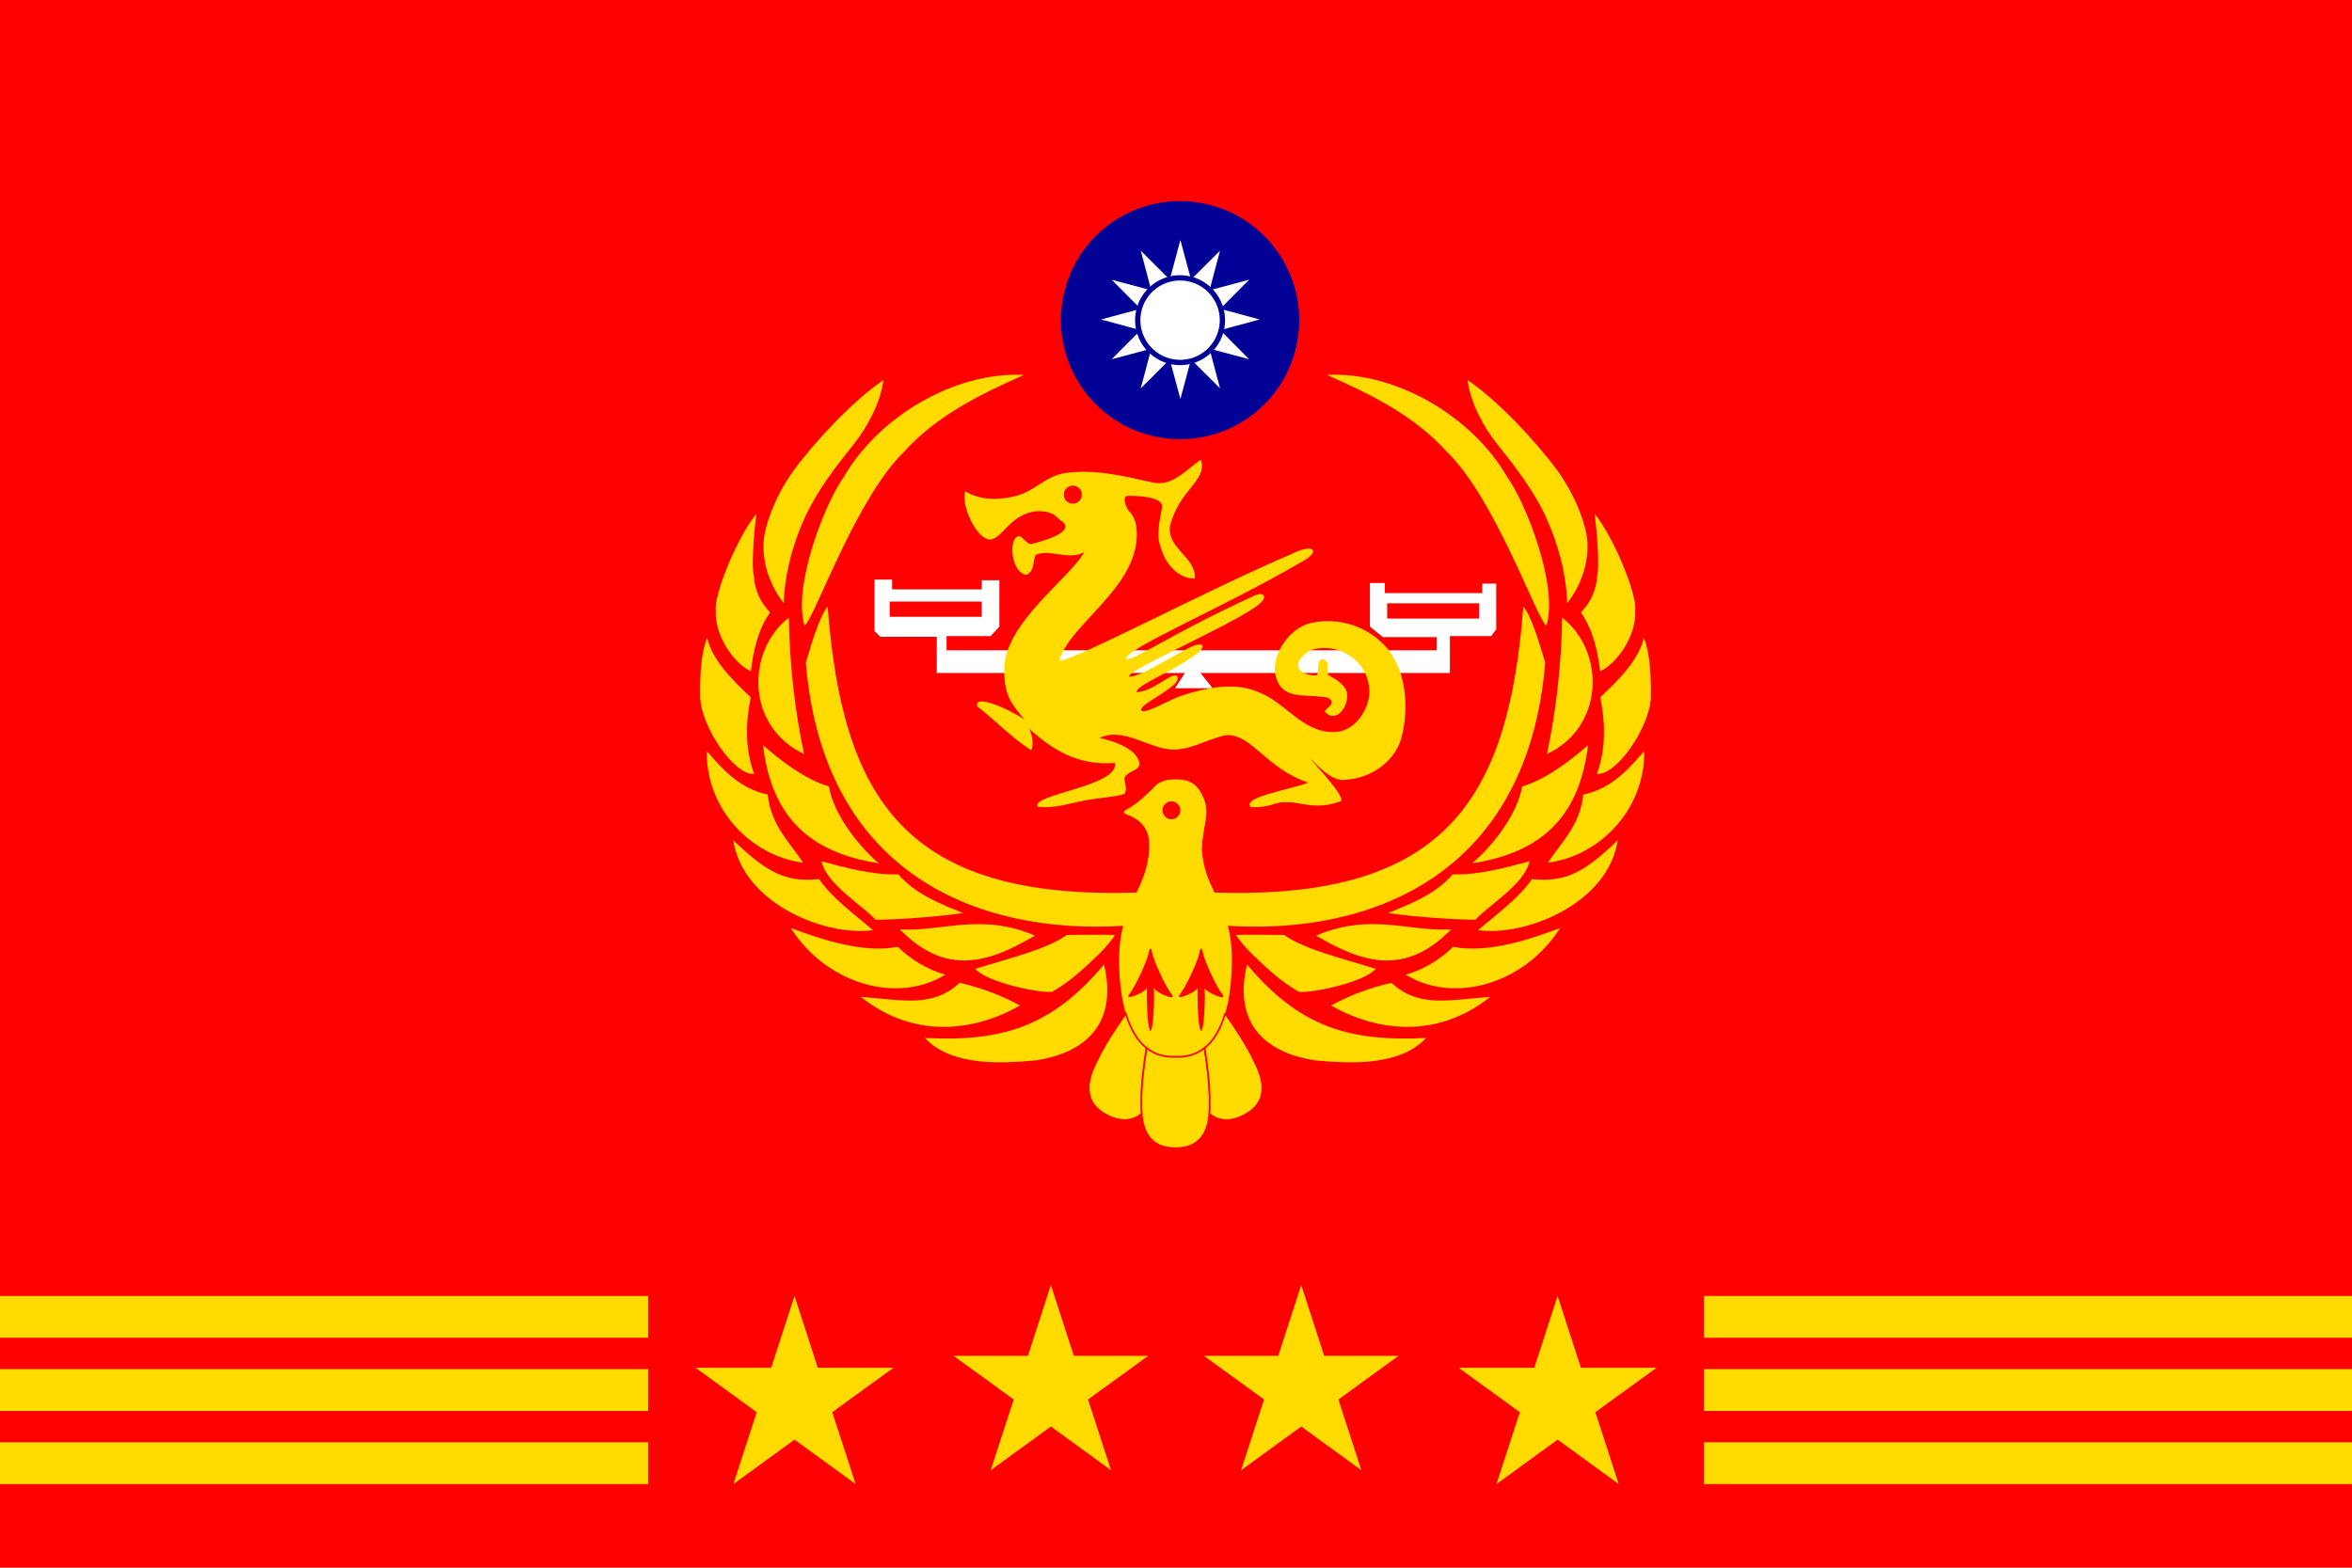 <?xml version="1.0" encoding="UTF-8" standalone="no"?>
<!-- Created with Inkscape (http://www.inkscape.org/) -->

<svg
   xmlns:dc="http://purl.org/dc/elements/1.1/"
   xmlns:cc="http://creativecommons.org/ns#"
   xmlns:rdf="http://www.w3.org/1999/02/22-rdf-syntax-ns#"
   xmlns:svg="http://www.w3.org/2000/svg"
   xmlns="http://www.w3.org/2000/svg"
   xmlns:sodipodi="http://sodipodi.sourceforge.net/DTD/sodipodi-0.dtd"
   xmlns:inkscape="http://www.inkscape.org/namespaces/inkscape"
   height="750"
   width="1125"
   version="1.1"
   id="svg2"
   inkscape:version="0.48.4 r9939"
   sodipodi:docname="海巡官職旗.svg"
   inkscape:export-filename="D:\網頁\海巡局長旗.png"
   inkscape:export-xdpi="30.24"
   inkscape:export-ydpi="30.24">
  <defs
     id="defs112">
 <style
   id="style3088"
   type="text/css">
   
    .fil0 {fill:#DA251D}
    .fil1 {fill:#FFF500}
   
  </style>

  
  
  
  
  
  
  
 </defs>
  <sodipodi:namedview
     pagecolor="#ffffff"
     bordercolor="#666666"
     borderopacity="1"
     objecttolerance="10"
     gridtolerance="10"
     guidetolerance="10"
     inkscape:pageopacity="0"
     inkscape:pageshadow="2"
     inkscape:window-width="1920"
     inkscape:window-height="1028"
     id="namedview110"
     showgrid="false"
     inkscape:zoom="1"
     inkscape:cx="614.34419"
     inkscape:cy="366.29198"
     inkscape:window-x="-8"
     inkscape:window-y="-8"
     inkscape:window-maximized="1"
     inkscape:current-layer="svg2"
     showguides="true"
     inkscape:guide-bbox="true" />
  <rect
     style="stroke:none;fill:#ff0000;fill-opacity:1"
     height="750"
     width="1125"
     y="0"
     x="0"
     id="rect6" />
  <g
     id="g3029"
     transform="matrix(0.814,0,0,0.814,104.421,17.497)">
    <g
       id="g8"
       transform="matrix(1.122,0,0,1.122,282.222,93.224)">
      <g
         id="g10">
        <path
           id="path12"
           d="m 410.43,203.48 v 4.962 h -51.045 v -5.318 h -7.796 v 22.866 l 6.734,5.493 h 28.182 v 6.912 h -256.63 v -7.444 h 23.042 l 4.605,-4.962 v -24.28 h -9.218 v 4.786 h -46.967 v -5.14 h -9.21 l 0.001,26.941 3.015,3.013 h 29.598 v 18.965 h 129.92 l -5.139,7.977 h 19.674 l -6.379,-7.978 h 130.64 v -19.33 h 21.621 l 2.659,-3.545 V 203.47 h -7.264 v 0.001 z m -310.35,17.367 v -7.976 h 48.209 v 7.976 H 100.08 z m 308.76,0.924 h -48.21 v -7.976 h 48.21 v 7.976 z"
           style="fill:#ffffff"
           inkscape:connector-curvature="0" />
      </g>
      <g
         id="g14">
        <path
           id="path16"
           d="m 410.43,203.48 v 4.962 h -51.045 v -5.318 h -7.796 v 22.866 l 6.734,5.493 h 28.182 v 6.912 h -256.63 v -7.444 h 23.042 l 4.605,-4.962 v -24.28 h -9.218 v 4.786 h -46.967 v -5.14 h -9.21 l 0.001,26.941 3.015,3.013 h 29.598 v 18.965 h 129.92 l -5.139,7.977 h 19.674 l -6.379,-7.978 h 130.64 v -19.33 h 21.621 l 2.659,-3.545 V 203.47 h -7.264 v 0.001 z m -310.35,17.367 v -7.976 h 48.209 v 7.976 H 100.08 z m 308.76,0.924 h -48.21 v -7.976 h 48.21 v 7.976 z"
           style="fill:none"
           inkscape:connector-curvature="0" />
      </g>
    </g>
    <g
       id="g18"
       transform="matrix(1.105,0,0,1.145,438.434,248.71)"
       style="fill:#ffdb00;fill-opacity:1">
      <path
         id="path20"
         d="m 125.65,0 c 3.933,10.665 -11.622,15.094 -16.37,34.228 -1.488,11.48 13.961,15.839 13.252,26.717 -9.709,0.425 -16.689,-9.177 -18.638,-17.539 -1.878,-4.713 0.248,-13.89 1.134,-18.886 0.957,-5.634 -12.543,-6.024 -18.425,-5.988 -2.905,0.567 -0.567,5.917 0.425,7.193 1.311,1.878 4.748,3.756 4.642,13.217 -0.567,27.283 -35.894,45.673 -41.244,64.169 5.244,1.382 82.913,-38.339 123.87,-54.85 11.587,-5.74 15.555,-1.134 4.961,4.181 -40.181,22.819 -95.705,45.354 -93.154,49.89 3.472,1.098 25.193,-13.642 67.075,-32.102 6.13,-3.26 9.354,0.283 1.63,5.315 -16.618,11.126 -70.831,33.661 -67.004,35.823 6.413,-0.354 18.461,-8.327 32.457,-15.236 8.716,-3.65 7.902,0.886 1.524,4.677 -10.984,7.866 -30.862,15.13 -30.189,18.496 7.228,-0.602 11.587,-4.677 18.071,-7.937 4.181,-2.126 5.102,1.382 1.559,4.216 -6.059,5.386 -18.035,10.24 -17.327,13.146 2.587,2.02 14.811,-5.669 22.5,-7.902 12.047,-3.791 27.177,-6.803 39.366,-1.772 14.917,5.138 23.705,21.083 40.677,20.693 13.217,-0.035 20.87,-15.484 18.496,-24.661 -2.693,-14.032 -17.894,-21.189 -30.331,-17.504 -10.063,4.961 -9.531,12.827 2.126,13.146 2.728,0.071 -0.354,-8.114 3.685,-8.327 5.138,1.028 0.78,7.193 3.898,8.61 2.268,1.311 7.512,3.72 9.071,8.327 1.346,6.945 -5.386,15.839 -11.232,10.524 -2.587,-1.665 6.697,-3.969 1.488,-7.583 -9.035,-2.232 -20.055,0.78 -25.724,-6.024 -7.902,-10.984 2.02,-27.283 13.642,-31.677 17.291,-5.421 37.984,2.091 46.843,17.291 6.98,11.551 7.476,28.559 3.862,41.244 -4.004,13.11 -18.142,21.402 -32.102,21.26 -7.157,-1.205 -12.543,-7.795 -16.441,-11.161 3.72,4.394 18.496,19.346 16.512,22.004 -13.5,5.138 -22.925,-0.071 -29.339,0.638 -5.74,-0.496 -7.441,2.799 -18.532,2.48 -5.528,-5.102 21.26,-9.071 30.472,-12.579 -22.748,-7.476 -29.126,-24.236 -43.157,-24.449 -9.78,1.63 -18.071,7.335 -28.311,7.476 -13.075,-0.035 -26.469,-11.906 -39.579,-5.988 8.433,1.701 20.126,5.846 21.331,13.181 -0.283,3.791 -4.996,3.118 -7.972,6.98 -0.461,2.197 1.63,5.386 0.213,8.22 -1.169,1.63 -14.598,2.374 -21.224,3.72 -8.327,1.488 -16.654,4.287 -25.228,3.224 -4.08,-6.27 43.79,-10.56 41.061,-22.5 -19.488,1.63 -33.519,-6.91 -45.566,-17.61 3.259,6.73 1.133,11.13 1.133,11.13 -10.204,-6.27 -20.126,-16.2 -28.63,-22.4 -2.516,-6.91 16.689,1.07 24.981,6.67 -6.414,-7.8 -10.807,-11.73 -10.701,-25.3 -0.709,-23.85 35.61,-47.874 42.449,-60.665 -8.043,4.429 -18.39,-1.843 -25.795,1.417 -1.772,3.366 -0.035,7.689 -4.925,10.276 -8.15,-1.417 -9.213,-17.433 -5.032,-19.594 2.941,-1.524 5.032,4.642 8.15,3.65 C 42.481,41.463 58.674,37.282 52.119,31.648 48.752,30.336 49.035,26.367 38.547,26.367 24.339,27.891 20.831,39.655 14.169,40.93 6.587,41.71 -2.059,23.072 0.421,16.198 c 8.398,4.89 18.319,4.606 27.532,2.232 8.858,-2.303 14.952,-9.39 23.952,-11.303 16.229,-2.835 32.705,1.276 48.401,4.571 10.42,2.126 17.72,-6.697 25.34,-11.693 z"
         style="fill:#ffdb00;fill-opacity:1;fill-rule:nonzero"
         inkscape:connector-curvature="0" />
    </g>
    <ellipse
       id="ellipse22"
       d="m 118,7441 c 0,65.17 -52.83,118 -118,118 -65.17,0 -118,-52.83 -118,-118 0,-65.17 52.83,-118 118,-118 65.17,0 118,52.83 118,118 z"
       class="fil0"
       ry="118"
       rx="118"
       cy="7441"
       cx="0"
       transform="matrix(0.045,0,0,0.045,502.099,-65.61)"
       style="fill:#ff0000;fill-opacity:1"
       sodipodi:cx="0"
       sodipodi:cy="7441"
       sodipodi:rx="118"
       sodipodi:ry="118" />
    <path
       id="path24"
       d="m 358.009,334.969 c -5.582,7.158 -10.258,25.005 -12.812,32.969 10.269,123.609 100.331,159.97 186.469,154.719 -1.785,6.962 -2.767,15.46 -2.188,26.906 2.034,40.15 17.546,50.854 32.969,50 15.422,0.853 30.934,-9.851 32.969,-50 0.593,-11.433 -0.408,-19.95 -2.188,-26.906 86.138,5.251 176.2,-31.11 186.469,-154.719 -2.555,-7.964 -7.231,-25.811 -12.812,-32.969 l -0.031,0 c -8.704,112.431 -45.012,172.533 -181.469,168.094 -0.002,-0.004 -0.029,0.004 -0.031,0 -3.461,-7.165 -6.638,-14.326 -7.438,-25.062 0.52,-17.112 6.814,-22.778 -1.844,-35.719 -1.656,-1.706 -3.879,-5.766 -13.625,-5.719 -9.745,0 -12.016,4.059 -13.719,5.812 -3.879,3.271 -6.996,7.554 -16.031,12.531 -2.98,2.797 6.044,1.659 11.531,9.812 2.886,4.788 2.75,7.356 2.75,13.281 -0.8,10.737 -3.982,17.895 -7.438,25.062 -0.011,3.4e-4 -0.021,-3.4e-4 -0.031,0 C 403.006,507.502 366.745,447.4 358.041,334.969 l -0.031,0 z"
       style="fill:#ffdb00;fill-opacity:1;stroke:none"
       inkscape:connector-curvature="0" />
    <path
       id="path26"
       d="m 546.457,539.52 c -1.135,4.314 -6.954,17.965 -11.78,24.223 -1.277,2.512 9.982,-1.944 10.928,-4.598 v 5.072 c 0,9.623 0.946,20.099 2.129,20.099 1.183,0 2.129,-10.476 2.129,-20.099 0,-0.806 -0.047,-4.314 -0.047,-5.072 1.088,2.844 12.063,7.253 10.928,4.598 -4.825,-6.257 -10.644,-20.051 -11.78,-24.27 -0.331,-2.133 -0.804,-3.413 -1.23,-3.413 -0.473,0 -0.899,1.28 -1.277,3.46 z"
       style="fill:#ff0000;fill-opacity:1"
       inkscape:connector-curvature="0" />
    <path
       id="path28"
       d="m 565.287,454.72 c 0,2.939 -2.318,5.309 -5.251,5.309 -2.886,0 -5.251,-2.37 -5.251,-5.309 0,-2.892 2.365,-5.262 5.251,-5.262 2.933,0 5.251,2.37 5.251,5.262 z"
       style="fill:#ff0000;fill-opacity:1"
       inkscape:connector-curvature="0" />
    <path
       id="path30"
       d="m 579.527,594.41 c -5.204,4.124 -11.165,5.499 -17.078,5.167 -5.961,0.332 -11.874,-1.043 -17.078,-5.167 -1.845,11.424 -3.264,23.512 -2.98,32.85 -0.331,12.893 2.98,26.071 20.058,26.071 17.078,0 20.39,-13.178 20.058,-26.071 0.284,-9.338 -1.135,-21.378 -2.98,-32.85 z"
       style="fill:#ffdb00;fill-opacity:1;stroke:#ff0000;stroke-width:1;stroke-linecap:butt;stroke-linejoin:miter;stroke-miterlimit:4;stroke-opacity:1;stroke-dasharray:none"
       inkscape:connector-curvature="0" />
    <path
       id="path32"
       d="m 576.267,539.52 c -1.135,4.314 -6.954,17.965 -11.78,24.223 -1.325,2.512 9.935,-1.944 10.928,-4.598 v 5.072 c 0,9.623 0.899,20.099 2.129,20.099 1.183,0 2.129,-10.476 2.129,-20.099 0,-0.806 -0.047,-4.314 -0.047,-5.072 1.041,2.844 12.063,7.253 10.928,4.598 -4.825,-6.257 -10.644,-20.051 -11.78,-24.27 -0.331,-2.133 -0.804,-3.413 -1.23,-3.413 -0.473,0 -0.946,1.28 -1.277,3.46 z"
       style="fill:#ff0000;fill-opacity:1"
       inkscape:connector-curvature="0" />
    <path
       id="path34"
       d="m 591.637,574.17 c -2.886,9.86 -7.144,16.306 -12.063,20.241 1.798,11.471 3.217,23.512 2.933,32.85 0.047,1.991 0.047,3.982 -0.095,5.973 4.967,3.887 11.401,5.167 19.822,0.995 15.328,-7.632 12.442,-20.904 6.387,-32.281 -3.832,-8.39 -10.36,-18.439 -16.983,-27.778 z"
       style="fill:#ffdb00;fill-opacity:1;stroke:#ff0000;stroke-width:1;stroke-linecap:butt;stroke-linejoin:miter;stroke-miterlimit:4;stroke-opacity:1;stroke-dasharray:none"
       inkscape:connector-curvature="0" />
    <path
       id="path36"
       d="m 533.257,574.17 c 2.886,9.86 7.144,16.306 12.111,20.241 -1.845,11.471 -3.264,23.512 -2.98,32.85 -0.047,1.991 0,3.982 0.142,5.973 -5.015,3.887 -11.448,5.167 -19.869,0.995 -15.28,-7.632 -12.395,-20.904 -6.386,-32.281 3.879,-8.39 10.36,-18.439 16.983,-27.778 z"
       style="fill:#ffdb00;fill-opacity:1;stroke:#ff0000;stroke-width:1;stroke-linecap:butt;stroke-linejoin:miter;stroke-miterlimit:4;stroke-opacity:1;stroke-dasharray:none"
       inkscape:connector-curvature="0" />
    <path
       style="fill:#ffdb00;fill-opacity:1;stroke:none"
       d="m 651.437,198.84 c 40.779,-2.038 85.674,24.649 106.06,60.248 11.165,15.643 30.04,64.277 22.897,87.173 -5.913,-4.408 -30.088,-74.896 -58.662,-102.39 -19.869,-22.184 -47.686,-34.935 -70.299,-45.032 z"
       id="path40"
       inkscape:connector-curvature="0" />
    <path
       style="fill:#ffdb00;fill-opacity:1;stroke:none"
       d="m 734.077,201.92 c 17.22,11.566 39.313,34.983 52.606,52.901 7.238,9.86 13.483,22.516 16.51,34.367 4.021,14.6 -1.135,32.044 -10.597,43.8 -0.52,-17.728 -5.535,-35.646 -13.01,-51.716 -7.285,-15.358 -17.788,-28.821 -28.337,-42.046 -7.853,-9.812 -15.659,-24.554 -17.173,-37.306 z"
       id="path42"
       inkscape:connector-curvature="0" />
    <path
       style="fill:#ffdb00;fill-opacity:1;stroke:none"
       d="m 808.777,280.56 c 11.969,14.79 25.31,48.777 23.748,56.883 1.041,13.273 -9.651,30.48 -20.532,35.599 -1.466,-11.756 -4.21,-24.602 -11.354,-34.604 5.346,-5.309 9.13,-12.941 9.556,-21.189 1.561,-6.494 -0.142,-26.261 -1.419,-36.689 z"
       id="path44"
       inkscape:connector-curvature="0" />
    <path
       style="fill:#ffdb00;fill-opacity:1;stroke:none"
       d="m 789.667,341.47 c 25.499,20.051 24.884,64.42 -8.989,80.205 5.346,-24.839 8.421,-51.242 8.989,-80.205 z"
       id="path48"
       inkscape:connector-curvature="0" />
    <path
       style="fill:#ffdb00;fill-opacity:1;stroke:none"
       d="m 837.547,353.28 c 4.069,9.196 4.352,25.171 4.21,35.03 -0.568,17.491 -20.2,46.17 -31.696,45.032 5.582,-15.074 4.825,-30.906 1.987,-45.032 9.84,-9.149 23.228,-22.421 25.499,-35.03 z"
       id="path50"
       inkscape:connector-curvature="0" />
    <path
       style="fill:#ffdb00;fill-opacity:1;stroke:none"
       d="m 766.107,440.73 c 13.861,-4.124 28.054,-14.884 38.745,-24.27 -4.684,39.012 -24.222,62.713 -68.123,69.444 13.861,-11.898 26.871,-30.006 29.378,-45.174 z"
       id="path52"
       inkscape:connector-curvature="0" />
    <path
       style="fill:#ffdb00;fill-opacity:1;stroke:none"
       d="m 837.877,419.92 c 0.568,33.798 -25.688,61.576 -56.533,65.605 6.765,-10.855 18.828,-21.426 20.721,-40.007 17.173,-3.65 27.249,-15.785 35.812,-25.597 z"
       id="path54"
       inkscape:connector-curvature="0" />
    <path
       style="fill:#ffdb00;fill-opacity:1;stroke:none"
       d="m 822.307,472.35 c -5.63,37.353 -54.451,56.788 -82.079,52.806 9.887,-8.485 24.222,-18.914 31.649,-29.958 19.538,2.038 30.845,-3.982 50.43,-22.848 z"
       id="path56"
       inkscape:connector-curvature="0" />
    <path
       style="fill:#ffdb00;fill-opacity:1;stroke:none"
       d="m 725.327,492.4 c 14.949,0.427 30.892,-3.792 45.132,-7.727 -2.791,13.51 -24.647,26.308 -31.791,34.414 -15.517,-0.19 -37.562,-1.896 -51.329,-3.982 13.104,-5.309 27.675,-10.855 37.988,-22.706 z"
       id="path58"
       inkscape:connector-curvature="0" />
    <path
       style="fill:#ffdb00;fill-opacity:1;stroke:none"
       d="m 645.097,528.38 c 31.885,-13.652 54.83,-2.086 79.288,-3.65 -26.682,27.351 -51.707,20.099 -79.288,3.65 z"
       id="path60"
       inkscape:connector-curvature="0" />
    <path
       style="fill:#ffdb00;fill-opacity:1;stroke:none"
       d="m 725.517,535.02 c 20.721,3.792 43.76,-4.029 62.919,-11.045 -21.572,33.75 -63.298,44.463 -90.689,27.351 10.786,-2.986 20.295,-9.006 27.77,-16.306 z"
       id="path62"
       inkscape:connector-curvature="0" />
    <path
       style="fill:#ffdb00;fill-opacity:1;stroke:none"
       d="m 597.977,528 c 6.86,-0.332 21.478,0.047 28.29,0 11.922,8.438 32.264,13.225 53.884,19.909 -7.096,8.153 -37.752,14.315 -45.084,13.557 -10.455,-5.783 -19.254,-14.126 -27.77,-22.374 -2.838,-2.844 -7.238,-7.584 -9.32,-11.092 z"
       id="path64"
       inkscape:connector-curvature="0" />
    <path
       style="fill:#ffdb00;fill-opacity:1;stroke:none"
       d="m 604.457,545.35 c 30.892,36.832 60.128,45.506 105.26,43.183 -16.132,17.254 -46.267,14.79 -65.095,13.225 -32.027,-4.977 -47.875,-23.843 -40.164,-56.409 z"
       id="path66"
       inkscape:connector-curvature="0" />
    <path
       style="fill:#ffdb00;fill-opacity:1;stroke:none"
       d="m 653.897,569.48 c 10.077,-5.736 24.127,-10.95 35.434,-13.32 16.179,14.79 33.21,10.049 57.999,8.248 -30.088,24.175 -65.474,21.094 -93.433,5.072 z"
       id="path68"
       inkscape:connector-curvature="0" />
    <path
       style="fill:#ffdb00;fill-opacity:1;stroke:none"
       d="m 473.417,198.84 c -40.732,-2.038 -85.674,24.649 -106.02,60.248 -11.212,15.643 -30.04,64.277 -22.897,87.173 5.866,-4.408 30.088,-74.896 58.614,-102.39 19.917,-22.184 47.734,-34.935 70.299,-45.032 z"
       id="path70"
       inkscape:connector-curvature="0" />
    <path
       style="fill:#ffdb00;fill-opacity:1;stroke:none"
       d="m 390.817,201.92 c -17.22,11.566 -39.36,34.983 -52.606,52.901 -7.238,9.86 -13.483,22.516 -16.51,34.367 -4.021,14.6 1.135,32.044 10.55,43.8 0.568,-17.728 5.535,-35.646 13.057,-51.716 7.285,-15.358 17.788,-28.821 28.337,-42.046 7.853,-9.812 15.612,-24.554 17.173,-37.306 z"
       id="path72"
       inkscape:connector-curvature="0" />
    <path
       style="fill:#ffdb00;fill-opacity:1;stroke:none"
       d="m 316.117,280.56 c -11.969,14.79 -25.31,48.777 -23.748,56.883 -1.041,13.273 9.651,30.48 20.532,35.599 1.466,-11.756 4.163,-24.602 11.354,-34.604 -5.346,-5.309 -9.13,-12.941 -9.556,-21.189 -1.561,-6.494 0.142,-26.261 1.419,-36.689 z"
       id="path74"
       inkscape:connector-curvature="0" />
    <path
       style="fill:#ffdb00;fill-opacity:1;stroke:none"
       d="m 335.227,341.47 c -25.499,20.051 -24.884,64.42 8.989,80.205 -5.346,-24.839 -8.421,-51.242 -8.989,-80.205 z"
       id="path78"
       inkscape:connector-curvature="0" />
    <path
       style="fill:#ffdb00;fill-opacity:1;stroke:none"
       d="m 287.307,353.28 c -4.069,9.196 -4.305,25.171 -4.163,35.03 0.568,17.491 20.2,46.17 31.696,45.032 -5.582,-15.074 -4.873,-30.906 -1.987,-45.032 -9.887,-9.149 -23.228,-22.421 -25.546,-35.03 z"
       id="path80"
       inkscape:connector-curvature="0" />
    <path
       style="fill:#ffdb00;fill-opacity:1;stroke:none"
       d="m 358.787,440.73 c -13.908,-4.124 -28.054,-14.884 -38.745,-24.27 4.684,39.012 24.222,62.713 68.076,69.444 -13.814,-11.898 -26.823,-30.006 -29.331,-45.174 z"
       id="path82"
       inkscape:connector-curvature="0" />
    <path
       style="fill:#ffdb00;fill-opacity:1;stroke:none"
       d="m 287.027,419.92 c -0.568,33.798 25.641,61.576 56.533,65.605 -6.812,-10.855 -18.828,-21.426 -20.721,-40.007 -17.173,-3.65 -27.249,-15.785 -35.812,-25.597 z"
       id="path84"
       inkscape:connector-curvature="0" />
    <path
       style="fill:#ffdb00;fill-opacity:1;stroke:none"
       d="m 302.587,472.35 c 5.63,37.353 54.404,56.788 82.079,52.806 -9.935,-8.485 -24.222,-18.914 -31.649,-29.958 -19.538,2.038 -30.845,-3.982 -50.43,-22.848 z"
       id="path86"
       inkscape:connector-curvature="0" />
    <path
       style="fill:#ffdb00;fill-opacity:1;stroke:none"
       d="m 399.567,492.4 c -14.949,0.427 -30.892,-3.792 -45.132,-7.727 2.791,13.51 24.647,26.308 31.791,34.414 15.517,-0.19 37.562,-1.896 51.329,-3.982 -13.104,-5.309 -27.675,-10.855 -37.988,-22.706 z"
       id="path88"
       inkscape:connector-curvature="0" />
    <path
       style="fill:#ffdb00;fill-opacity:1;stroke:none"
       d="m 479.797,528.38 c -31.885,-13.652 -54.83,-2.086 -79.288,-3.65 26.634,27.351 51.66,20.099 79.288,3.65 z"
       id="path90"
       inkscape:connector-curvature="0" />
    <path
       style="fill:#ffdb00;fill-opacity:1;stroke:none"
       d="m 399.327,535.02 c -20.673,3.792 -43.712,-4.029 -62.919,-11.045 21.62,33.75 63.345,44.463 90.736,27.351 -10.786,-2.986 -20.295,-9.006 -27.817,-16.306 z"
       id="path92"
       inkscape:connector-curvature="0" />
    <path
       style="fill:#ffdb00;fill-opacity:1;stroke:none"
       d="m 526.877,528 c -6.812,-0.332 -21.43,0.047 -28.29,0 -11.874,8.438 -32.217,13.225 -53.836,19.909 7.096,8.153 37.752,14.315 45.084,13.557 10.455,-5.783 19.207,-14.126 27.77,-22.374 2.838,-2.844 7.238,-7.584 9.272,-11.092 z"
       id="path94"
       inkscape:connector-curvature="0" />
    <path
       style="fill:#ffdb00;fill-opacity:1;stroke:none"
       d="m 520.437,545.35 c -30.892,36.832 -60.128,45.506 -105.31,43.183 16.179,17.254 46.314,14.79 65.095,13.225 32.075,-4.977 47.923,-23.843 40.212,-56.409 z"
       id="path96"
       inkscape:connector-curvature="0" />
    <path
       style="fill:#ffdb00;fill-opacity:1;stroke:none"
       d="m 471.007,569.48 c -10.077,-5.736 -24.174,-10.95 -35.434,-13.32 -16.179,14.79 -33.21,10.049 -57.999,8.248 30.04,24.175 65.474,21.094 93.433,5.072 z"
       id="path98"
       inkscape:connector-curvature="0" />
    <ellipse
       style="fill:#000096;fill-opacity:1"
       d="m 1165.508,701.65 c 0,38.445 -31.254,69.61 -69.808,69.61 -38.554,0 -69.808,-31.165 -69.808,-69.61 0,-38.445 31.254,-69.61 69.808,-69.61 38.554,0 69.808,31.165 69.808,69.61 z"
       cy="701.65"
       rx="69.808"
       ry="69.61"
       transform="matrix(-0.991,-0.155,0.155,-0.993,1542.232,1033.249)"
       cx="1095.7"
       id="ellipse102"
       sodipodi:cx="1095.7"
       sodipodi:cy="701.65002"
       sodipodi:rx="69.807999"
       sodipodi:ry="69.610001" />
    <path
       style="fill:#ffffff"
       d="m 565.333,119.546 6.251,23.274 17.048,-17.007 -6.194,23.304 23.27,-6.21 -16.99,17.093 23.212,6.269 -23.212,6.269 16.99,17.094 -23.27,-6.21 6.194,23.333 -17.048,-17.036 -6.251,23.275 -6.252,-23.275 -17.048,17.036 6.194,-23.333 -23.27,6.21 16.99,-17.065 -23.212,-6.297 23.212,-6.269 -16.99,-17.093 23.27,6.21 -6.194,-23.304 17.048,17.007 6.252,-23.275 0,0 z"
       id="path104"
       inkscape:connector-curvature="0" />
    <ellipse
       style="fill:#000096;fill-opacity:1"
       d="m 1122.062,701.65 c 0,14.518 -11.803,26.288 -26.362,26.288 -14.559,0 -26.362,-11.77 -26.362,-26.288 0,-14.518 11.803,-26.288 26.362,-26.288 14.559,0 26.362,11.77 26.362,26.288 z"
       cy="701.65"
       rx="26.362"
       ry="26.288"
       transform="matrix(-0.991,-0.155,0.155,-0.993,1542.232,1033.249)"
       cx="1095.7"
       id="ellipse106"
       sodipodi:cx="1095.7"
       sodipodi:cy="701.65002"
       sodipodi:rx="26.362"
       sodipodi:ry="26.288" />
    <ellipse
       style="fill:#ffffff"
       d="m 1118.969,701.65 c 0,12.815 -10.418,23.204 -23.269,23.204 -12.851,0 -23.269,-10.389 -23.269,-23.204 0,-12.815 10.418,-23.204 23.269,-23.204 12.851,0 23.269,10.389 23.269,23.204 z"
       cy="701.65"
       rx="23.269"
       ry="23.204"
       transform="matrix(-0.991,-0.155,0.155,-0.993,1542.232,1033.249)"
       cx="1095.7"
       id="ellipse108"
       sodipodi:cx="1095.7"
       sodipodi:cy="701.65002"
       sodipodi:rx="23.268999"
       sodipodi:ry="23.204" />
  </g>
  <rect
     style="fill:#ffdb00;fill-opacity:1;fill-rule:evenodd;stroke:none"
     id="rect3078"
     width="1125"
     height="20"
     x="0"
     y="690" />
  <rect
     style="fill:#ffdb00;fill-opacity:1;fill-rule:evenodd;stroke:none"
     id="rect3078-1"
     width="1125"
     height="20"
     x="0"
     y="655" />
  <rect
     style="fill:#ffdb00;fill-opacity:1;fill-rule:evenodd;stroke:none"
     id="rect3078-7"
     width="1125"
     height="20"
     x="0"
     y="620" />
  <rect
     style="fill:#ff0000;fill-opacity:1;stroke:none"
     height="100"
     width="505"
     y="615"
     x="310"
     id="rect6-1" />
  <g
     id="g3122"
     transform="translate(0,289.999)"
     style="fill:#ffdb00;fill-opacity:1">
    <path
       d="m 380.012,329.982 11.151,34.392 36.17,0 -29.261,21.235 11.176,34.392 -29.236,-21.26 -29.236,21.26 11.176,-34.392 -29.261,-21.235 36.17,0 11.151,-34.392 z"
       class="fil1"
       id="51588720"
       inkscape:connector-curvature="0"
       style="fill:#ffdb00;fill-opacity:1" />
    <g
       transform="matrix(0.025,0,0,0.025,562.513,-0.017)"
       id="g3095"
       style="fill:#ffdb00;fill-opacity:1">
   <path
   d="m -2395,12992 c 146,452 293,903 439,1354 475,0 949,0 1424,0 -384,279 -768,557 -1152,836 147,451 294,902 440,1354 -383,-279 -767,-558 -1151,-837 -384,279 -768,558 -1151,837 146,-452 293,-903 440,-1354 -384,-279 -768,-557 -1152,-836 475,0 949,0 1424,0 146,-451 293,-902 439,-1354 z"
   class="fil1"
   id="51963408"
   inkscape:connector-curvature="0"
   style="fill:#ffdb00;fill-opacity:1" />

   <path
   d="m 2395,12992 c 146,452 293,903 439,1354 475,0 949,0 1424,0 -384,279 -768,557 -1152,836 147,451 294,902 440,1354 -383,-279 -767,-558 -1151,-837 -384,279 -768,558 -1151,837 146,-452 293,-903 440,-1354 -384,-279 -768,-557 -1152,-836 475,0 949,0 1424,0 146,-451 293,-902 439,-1354 z"
   class="fil1"
   id="51963320"
   inkscape:connector-curvature="0"
   style="fill:#ffdb00;fill-opacity:1" />

  </g>
    <path
       d="m 745.013,329.982 11.151,34.392 36.17,0 -29.261,21.235 11.176,34.392 -29.236,-21.26 -29.236,21.26 11.176,-34.392 -29.261,-21.235 36.17,0 11.151,-34.392 z"
       class="fil1"
       id="51587136"
       inkscape:connector-curvature="0"
       style="fill:#ffdb00;fill-opacity:1" />
  </g>
</svg>
